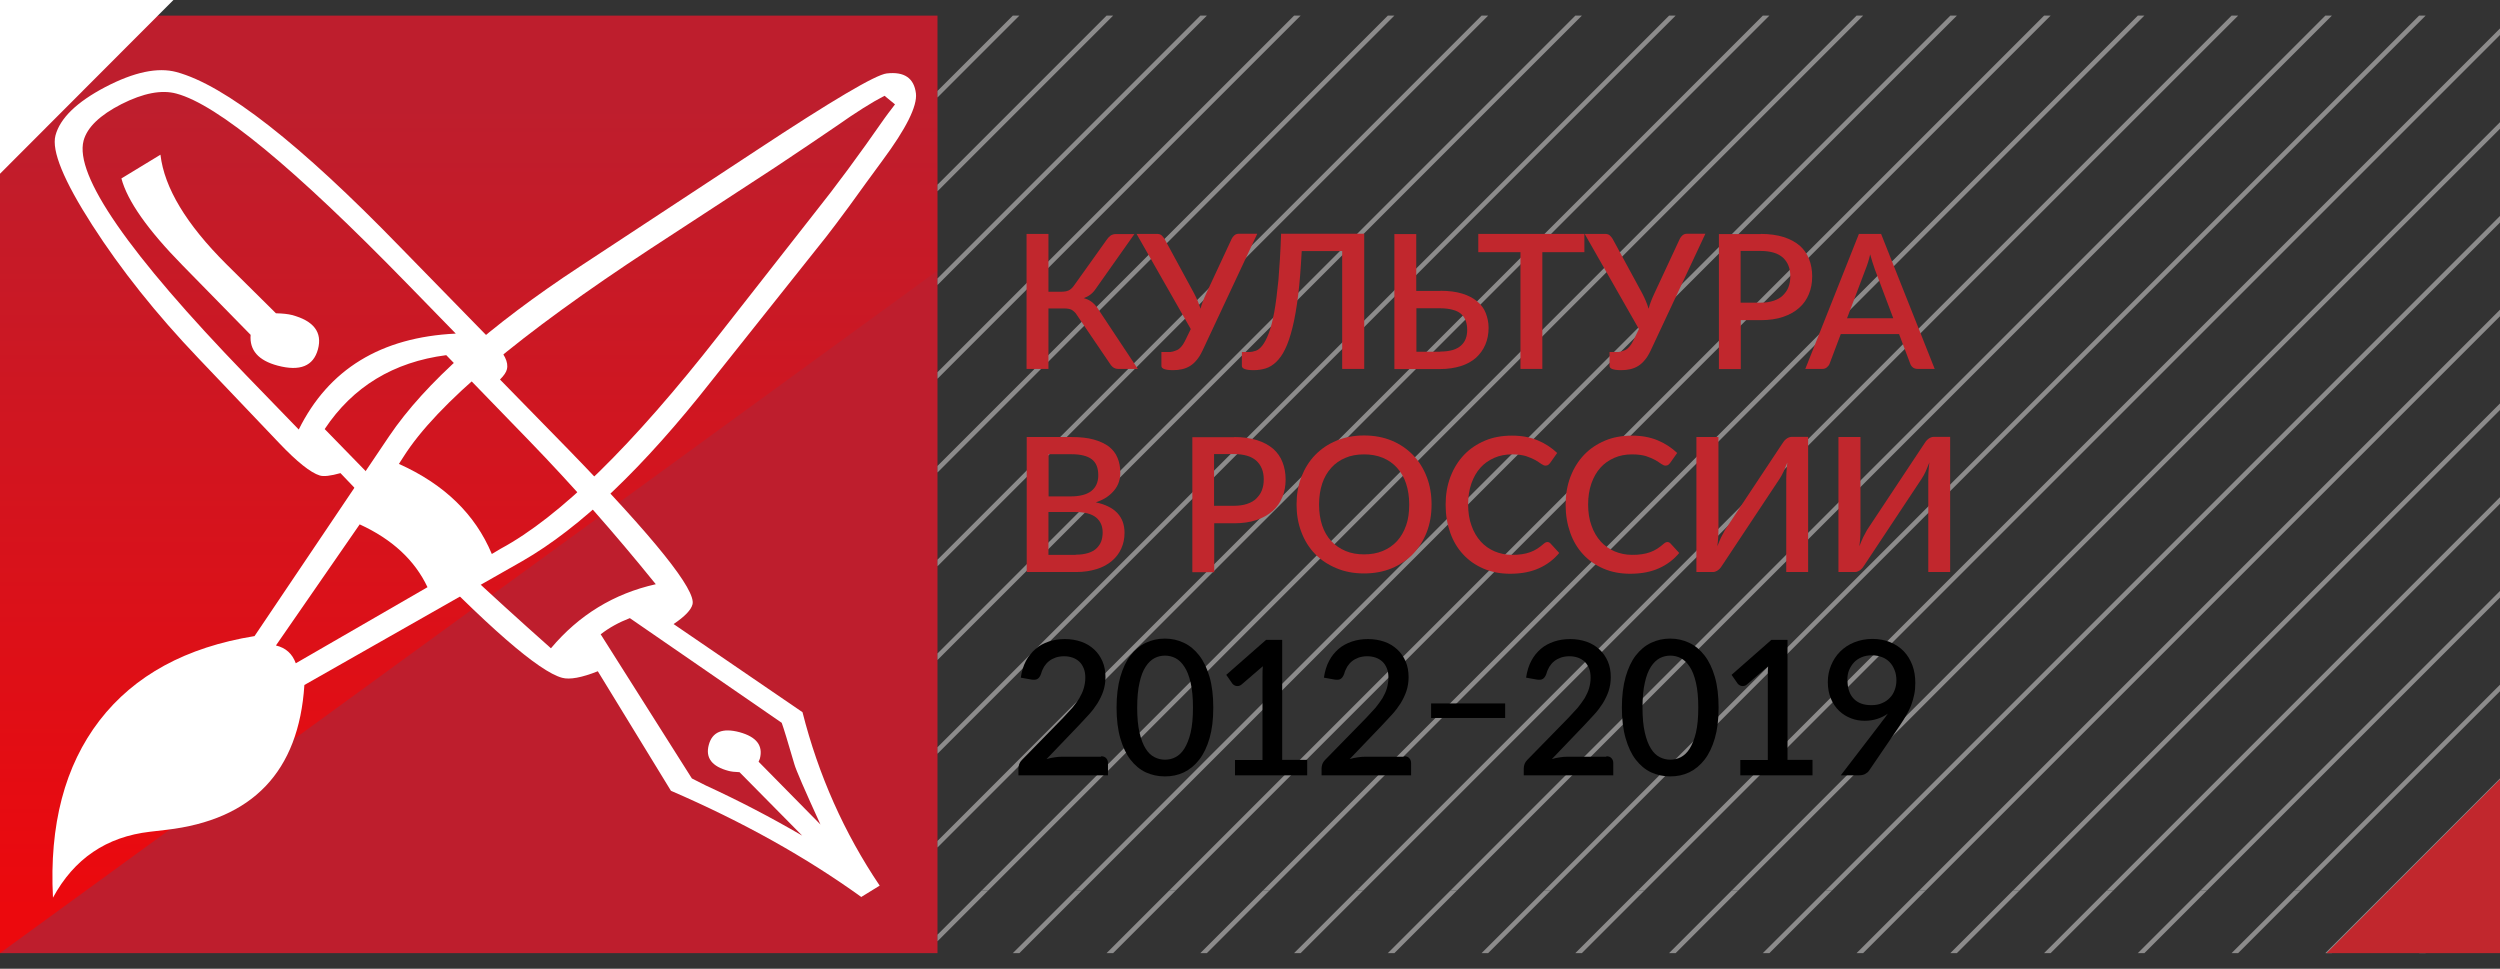 <?xml version="1.0" encoding="UTF-8"?>
<svg id="Layer_1" data-name="Layer 1" xmlns="http://www.w3.org/2000/svg" width="160" height="62" xmlns:xlink="http://www.w3.org/1999/xlink" viewBox="0 0 160 62">
  <rect x="0" y="0" width="160" height="62" fill="#333333" stroke="none"/>
  <defs>
    <style>
      .cls-1 {
        clip-path: url(#clippath);
      }

      .cls-2 {
        fill: none;
      }

      .cls-2, .cls-3, .cls-4, .cls-5, .cls-6, .cls-7, .cls-8 {
        stroke-width: 0px;
      }

      .cls-3 {
        fill: url(#_Безымянный_градиент_11);
        opacity: .7;
      }

      .cls-9 {
        clip-path: url(#clippath-1);
      }

      .cls-10 {
        clip-path: url(#clippath-4);
      }

      .cls-11 {
        clip-path: url(#clippath-3);
      }

      .cls-12 {
        clip-path: url(#clippath-2);
      }

      .cls-13 {
        clip-path: url(#clippath-6);
      }

      .cls-14 {
        clip-path: url(#clippath-5);
      }

      .cls-15 {
        opacity: .6;
      }

      .cls-5 {
        fill: #c8c7c7;
      }

      .cls-6 {
        fill: #be1e2d;
      }

      .cls-7 {
        fill: #c1272d;
      }

      .cls-8 {
        fill: #fff;
      }
    </style>
    <linearGradient id="_Безымянный_градиент_11" data-name="Безымянный градиент 11" x1="30" y1="57.74" x2="30" y2="6.88" gradientUnits="userSpaceOnUse">
      <stop offset="0" stop-color="red"/>
      <stop offset="1" stop-color="red" stop-opacity="0"/>
    </linearGradient>
    <clipPath id="clippath">
      <polyline class="cls-2" points="160 61 60 61 60 1 160 1 160 61"/>
    </clipPath>
    <clipPath id="clippath-1">
      <polyline class="cls-2" points="0 129 72 129 72 57 0 57 0 129"/>
    </clipPath>
    <clipPath id="clippath-2">
      <polyline class="cls-2" points="72 129 144 129 144 57 72 57 72 129"/>
    </clipPath>
    <clipPath id="clippath-3">
      <polyline class="cls-2" points="144 129 216 129 216 57 144 57 144 129"/>
    </clipPath>
    <clipPath id="clippath-4">
      <polyline class="cls-2" points="0 57 72 57 72 -15 0 -15 0 57"/>
    </clipPath>
    <clipPath id="clippath-5">
      <polyline class="cls-2" points="72 57 144 57 144 -15 72 -15 72 57"/>
    </clipPath>
    <clipPath id="clippath-6">
      <polyline class="cls-2" points="144 57 216 57 216 -15 144 -15 144 57"/>
    </clipPath>
  </defs>
  <g>
    <rect class="cls-6" y="1" width="60" height="60"/>
    <polygon class="cls-3" points="60 17.32 0 61 0 1 60 1 60 17.32"/>
  </g>
  <g class="cls-15">
    <g class="cls-1">
      <g class="cls-9">
        <polyline class="cls-5" points="63.24 57 62.82 57 60 59.82 60 60.24 63.24 57"/>
        <polyline class="cls-5" points="69.24 57 68.82 57 64.82 61 65.24 61 69.24 57"/>
        <polyline class="cls-5" points="72 59.82 70.82 61 71.24 61 72 60.24 72 59.82"/>
      </g>
      <g class="cls-12">
        <polyline class="cls-5" points="75.24 57 74.82 57 72 59.82 72 60.24 75.24 57"/>
        <polyline class="cls-5" points="81.24 57 80.82 57 76.82 61 77.24 61 81.24 57"/>
        <polyline class="cls-5" points="87.24 57 86.82 57 82.82 61 83.24 61 87.24 57"/>
        <polyline class="cls-5" points="93.24 57 92.82 57 88.82 61 89.24 61 93.24 57"/>
        <polyline class="cls-5" points="99.24 57 98.82 57 94.82 61 95.24 61 99.24 57"/>
        <polyline class="cls-5" points="105.24 57 104.82 57 100.82 61 101.24 61 105.24 57"/>
        <polyline class="cls-5" points="111.24 57 110.82 57 106.82 61 107.24 61 111.24 57"/>
        <polyline class="cls-5" points="117.24 57 116.82 57 112.82 61 113.24 61 117.24 57"/>
        <polyline class="cls-5" points="123.24 57 122.82 57 118.82 61 119.24 61 123.24 57"/>
        <polyline class="cls-5" points="129.24 57 128.82 57 124.82 61 125.24 61 129.24 57"/>
        <polyline class="cls-5" points="135.24 57 134.82 57 130.82 61 131.24 61 135.24 57"/>
        <polyline class="cls-5" points="141.24 57 140.82 57 136.82 61 137.24 61 141.24 57"/>
        <polyline class="cls-5" points="144 59.82 142.82 61 143.24 61 144 60.24 144 59.82"/>
      </g>
      <g class="cls-11">
        <polyline class="cls-5" points="147.24 57 146.82 57 144 59.82 144 60.24 147.24 57"/>
        <polyline class="cls-5" points="153.24 57 152.82 57 148.82 61 149.24 61 153.24 57"/>
        <polyline class="cls-5" points="159.24 57 158.82 57 154.82 61 155.24 61 159.24 57"/>
      </g>
      <g class="cls-10">
        <polyline class="cls-5" points="65.24 1 64.82 1 60 5.82 60 6.24 65.24 1"/>
        <polyline class="cls-5" points="71.24 1 70.82 1 60 11.82 60 12.24 71.24 1"/>
        <polyline class="cls-5" points="72 5.82 60 17.82 60 18.24 72 6.24 72 5.82"/>
        <polyline class="cls-5" points="72 11.82 60 23.82 60 24.24 72 12.24 72 11.82"/>
        <polyline class="cls-5" points="72 17.82 60 29.82 60 30.24 72 18.24 72 17.82"/>
        <polyline class="cls-5" points="72 23.82 60 35.82 60 36.24 72 24.24 72 23.82"/>
        <polyline class="cls-5" points="72 29.82 60 41.82 60 42.24 72 30.24 72 29.82"/>
        <polyline class="cls-5" points="72 35.82 60 47.82 60 48.24 72 36.24 72 35.82"/>
        <polyline class="cls-5" points="72 41.82 60 53.82 60 54.24 72 42.24 72 41.82"/>
        <polyline class="cls-5" points="72 47.82 62.82 57 63.24 57 72 48.24 72 47.82"/>
        <polyline class="cls-5" points="72 53.82 68.82 57 69.24 57 72 54.24 72 53.82"/>
      </g>
      <g class="cls-14">
        <polyline class="cls-5" points="77.24 1 76.82 1 72 5.82 72 6.24 77.24 1"/>
        <polyline class="cls-5" points="83.24 1 82.82 1 72 11.82 72 12.24 83.24 1"/>
        <polyline class="cls-5" points="89.24 1 88.82 1 72 17.82 72 18.24 89.24 1"/>
        <polyline class="cls-5" points="95.24 1 94.82 1 72 23.82 72 24.24 95.24 1"/>
        <polyline class="cls-5" points="101.24 1 100.82 1 72 29.82 72 30.24 101.24 1"/>
        <polyline class="cls-5" points="107.24 1 106.82 1 72 35.82 72 36.24 107.24 1"/>
        <polyline class="cls-5" points="113.24 1 112.82 1 72 41.82 72 42.24 113.24 1"/>
        <polyline class="cls-5" points="119.24 1 118.82 1 72 47.82 72 48.24 119.24 1"/>
        <polyline class="cls-5" points="125.24 1 124.82 1 72 53.82 72 54.24 125.24 1"/>
        <polyline class="cls-5" points="131.24 1 130.82 1 74.82 57 75.24 57 131.24 1"/>
        <polyline class="cls-5" points="137.24 1 136.82 1 80.82 57 81.24 57 137.24 1"/>
        <polyline class="cls-5" points="143.24 1 142.82 1 86.82 57 87.24 57 143.24 1"/>
        <polyline class="cls-5" points="144 5.82 92.82 57 93.24 57 144 6.24 144 5.82"/>
        <polyline class="cls-5" points="144 11.82 98.82 57 99.24 57 144 12.24 144 11.82"/>
        <polyline class="cls-5" points="144 17.82 104.82 57 105.24 57 144 18.24 144 17.82"/>
        <polyline class="cls-5" points="144 23.82 110.82 57 111.24 57 144 24.24 144 23.82"/>
        <polyline class="cls-5" points="144 29.82 116.82 57 117.24 57 144 30.24 144 29.82"/>
        <polyline class="cls-5" points="144 35.82 122.82 57 123.24 57 144 36.24 144 35.82"/>
        <polyline class="cls-5" points="144 41.82 128.82 57 129.24 57 144 42.24 144 41.82"/>
        <polyline class="cls-5" points="144 47.82 134.82 57 135.24 57 144 48.24 144 47.82"/>
        <polyline class="cls-5" points="144 53.82 140.82 57 141.24 57 144 54.24 144 53.82"/>
      </g>
      <g class="cls-13">
        <polyline class="cls-5" points="149.24 1 148.82 1 144 5.82 144 6.24 149.24 1"/>
        <polyline class="cls-5" points="155.24 1 154.82 1 144 11.82 144 12.24 155.24 1"/>
        <polyline class="cls-5" points="160 1.82 144 17.82 144 18.24 160 2.24 160 1.82"/>
        <polyline class="cls-5" points="160 7.82 144 23.82 144 24.24 160 8.24 160 7.82"/>
        <polyline class="cls-5" points="160 13.82 144 29.82 144 30.24 160 14.24 160 13.82"/>
        <polyline class="cls-5" points="160 19.82 144 35.82 144 36.24 160 20.24 160 19.82"/>
        <polyline class="cls-5" points="160 25.82 144 41.82 144 42.24 160 26.24 160 25.82"/>
        <polyline class="cls-5" points="160 31.82 144 47.82 144 48.24 160 32.24 160 31.82"/>
        <polyline class="cls-5" points="160 37.82 144 53.82 144 54.24 160 38.24 160 37.82"/>
        <polyline class="cls-5" points="160 43.82 146.82 57 147.24 57 160 44.24 160 43.82"/>
        <polyline class="cls-5" points="160 49.82 152.82 57 153.24 57 160 50.24 160 49.82"/>
        <polyline class="cls-5" points="160 55.82 158.82 57 159.24 57 160 56.24 160 55.82"/>
      </g>
    </g>
  </g>
  <polygon class="cls-7" points="160 49.88 160 61 148.9 61 160 49.88"/>
  <polygon class="cls-8" points="0 11.12 0 0 11.1 0 0 11.12"/>
  <g>
    <path class="cls-7" d="m72.84,23.61h-1.27c-.14,0-.25-.04-.34-.11-.09-.07-.18-.18-.26-.32l-2.05-3.02c-.05-.08-.1-.15-.16-.2s-.11-.1-.17-.13c-.06-.03-.14-.06-.22-.07-.08-.01-.17-.02-.27-.02h-1v3.87h-1.4v-8.64h1.4v3.7h.85c.18,0,.32-.03.44-.08.12-.06.24-.16.35-.32l2.07-2.9c.07-.11.15-.2.25-.28.1-.07.22-.11.35-.11h1.19l-2.47,3.5c-.1.15-.21.27-.34.37s-.27.17-.43.23c.22.06.42.16.57.29.16.14.31.32.45.56l2.44,3.68Z"/>
    <path class="cls-7" d="m80.46,14.97l-3.5,7.47c-.12.25-.24.45-.38.61-.13.16-.28.29-.43.38-.15.09-.32.16-.5.2-.18.04-.37.06-.57.06-.5,0-.75-.09-.75-.27v-.89h.44c.1,0,.19,0,.29-.03s.19-.06.28-.1.18-.12.26-.21.16-.21.23-.35l.38-.78-3.47-6.09h1.31c.12,0,.22.03.29.09.07.06.13.14.19.23l1.9,3.5c.16.31.3.63.4.97.04-.17.1-.33.16-.49.06-.16.13-.32.21-.49l1.63-3.5c.04-.08.09-.15.17-.22s.18-.1.29-.1h1.16Z"/>
    <path class="cls-7" d="m87.31,23.61h-1.41v-7.54h-2.59c-.06,1.09-.13,2.04-.23,2.84-.1.8-.22,1.49-.36,2.05s-.29,1.02-.47,1.38c-.17.36-.37.63-.58.83-.21.2-.44.34-.67.41-.24.07-.49.11-.76.11-.5,0-.76-.09-.76-.27v-.89h.44c.15,0,.3-.03.45-.08.15-.05.29-.17.43-.35.14-.18.27-.43.4-.77.13-.33.24-.78.35-1.34.1-.56.19-1.25.27-2.07.07-.82.13-1.81.17-2.96h5.32v8.64Z"/>
    <path class="cls-7" d="m92.18,18.61c.54,0,1.01.06,1.4.18.39.12.71.29.96.5s.44.46.55.75.18.6.18.93c0,.4-.07.77-.21,1.09-.14.33-.34.6-.6.84-.26.23-.59.41-.97.53-.39.12-.83.19-1.32.19h-2.93v-8.64h1.4v3.64h1.54Zm0,3.89c.32,0,.58-.04.8-.1.22-.07.4-.17.53-.29s.24-.27.3-.44c.06-.17.09-.35.09-.55,0-.22-.03-.41-.09-.58-.06-.17-.16-.32-.29-.44s-.31-.21-.53-.27c-.22-.06-.48-.1-.8-.1h-1.54v2.78h1.53Z"/>
    <path class="cls-7" d="m101.4,16.14h-2.69v7.47h-1.4v-7.47h-2.7v-1.17h6.79v1.17Z"/>
    <path class="cls-7" d="m109.14,14.97l-3.5,7.47c-.12.25-.24.45-.38.61-.13.16-.28.29-.43.38-.15.09-.32.16-.5.2-.18.04-.37.06-.57.06-.5,0-.75-.09-.75-.27v-.89h.44c.1,0,.19,0,.29-.03s.19-.06.28-.1.18-.12.26-.21.16-.21.23-.35l.38-.78-3.47-6.09h1.31c.12,0,.22.03.29.09.07.06.13.14.19.23l1.9,3.5c.16.31.3.63.4.97.04-.17.1-.33.16-.49.06-.16.13-.32.21-.49l1.63-3.5c.04-.08.09-.15.17-.22s.18-.1.29-.1h1.16Z"/>
    <path class="cls-7" d="m112.68,14.97c.56,0,1.05.07,1.47.2.41.13.76.32,1.03.55.27.24.47.52.6.86.13.33.2.7.2,1.11s-.07.79-.21,1.13-.35.64-.62.88c-.28.25-.62.44-1.03.58-.41.14-.89.21-1.43.21h-1.28v3.13h-1.4v-8.64h2.69Zm0,4.4c.31,0,.59-.04.83-.12s.44-.19.59-.34.28-.32.36-.53.12-.44.12-.7-.04-.48-.12-.68c-.08-.2-.2-.37-.35-.51-.16-.14-.35-.25-.59-.32-.24-.07-.52-.11-.84-.11h-1.28v3.31h1.28Z"/>
    <path class="cls-7" d="m123.82,23.61h-1.09c-.12,0-.22-.03-.3-.09-.08-.06-.14-.14-.17-.23l-.72-1.91h-3.73l-.72,1.91c-.03.08-.09.15-.17.22s-.18.1-.29.1h-1.09l3.43-8.64h1.42l3.43,8.64Zm-2.65-3.24l-1.19-3.16c-.04-.12-.09-.26-.14-.42s-.1-.33-.15-.51c-.04.19-.09.36-.14.52-.05.16-.1.3-.15.42l-1.19,3.15h2.96Z"/>
    <path class="cls-7" d="m68.58,27.97c.55,0,1.02.05,1.42.16.39.11.71.26.97.45.25.2.44.44.55.72.12.28.18.6.18.95,0,.2-.03.4-.09.59-.06.19-.16.37-.29.53s-.29.31-.49.45c-.2.13-.43.24-.7.33,1.22.26,1.84.91,1.84,1.95,0,.37-.07.7-.21,1.01s-.34.57-.6.79c-.26.22-.58.4-.97.52s-.82.19-1.31.19h-3.17v-8.64h2.87Zm-1.47,1.1v2.7h1.4c.6,0,1.05-.12,1.34-.35s.44-.57.44-1c0-.48-.14-.82-.42-1.03-.28-.21-.71-.32-1.3-.32h-1.47Zm1.74,6.43c.32,0,.58-.04.8-.11.22-.07.4-.17.53-.3s.24-.28.3-.45c.06-.17.09-.36.09-.56,0-.41-.14-.73-.42-.96-.28-.23-.72-.35-1.32-.35h-1.73v2.74h1.74Z"/>
    <path class="cls-7" d="m78.98,27.97c.56,0,1.05.07,1.47.2.41.13.76.32,1.03.55.27.24.47.52.6.86.13.33.2.7.2,1.11s-.07.79-.21,1.13-.35.64-.62.88c-.28.25-.62.44-1.03.58-.41.14-.89.21-1.43.21h-1.28v3.13h-1.4v-8.64h2.69Zm0,4.4c.31,0,.59-.04.83-.12s.44-.19.59-.34.28-.32.36-.53.12-.44.12-.7-.04-.48-.12-.68c-.08-.2-.2-.37-.35-.51-.16-.14-.35-.25-.59-.32-.24-.07-.52-.11-.84-.11h-1.28v3.31h1.28Z"/>
    <path class="cls-7" d="m91.62,32.29c0,.64-.1,1.23-.31,1.77s-.5,1-.88,1.4c-.38.39-.83.69-1.36.91-.53.22-1.12.33-1.77.33s-1.23-.11-1.76-.33c-.53-.22-.99-.52-1.37-.91-.38-.39-.67-.85-.88-1.4s-.31-1.13-.31-1.77.1-1.23.31-1.77.5-1.01.88-1.4.83-.7,1.37-.92c.53-.22,1.12-.33,1.76-.33s1.24.11,1.77.33c.53.22.98.53,1.36.92s.67.86.88,1.4.31,1.13.31,1.77Zm-1.43,0c0-.5-.07-.94-.2-1.34s-.33-.73-.58-1.01-.55-.49-.91-.64c-.36-.15-.76-.22-1.2-.22s-.84.07-1.19.22c-.36.15-.66.36-.91.64s-.45.61-.58,1.01-.2.84-.2,1.34.07.95.2,1.34.33.73.58,1c.25.27.56.48.91.63.36.15.75.22,1.19.22s.84-.07,1.2-.22c.36-.15.66-.36.91-.63.25-.27.44-.61.58-1s.2-.84.2-1.34Z"/>
    <path class="cls-7" d="m99.03,34.69c.08,0,.14.03.2.09l.56.61c-.35.42-.78.75-1.3.98-.51.23-1.12.35-1.84.35-.63,0-1.2-.11-1.71-.33-.51-.22-.94-.52-1.3-.91-.36-.39-.64-.85-.83-1.4-.19-.54-.29-1.13-.29-1.78s.1-1.24.31-1.79.5-1.01.87-1.4c.37-.39.82-.69,1.34-.91.52-.22,1.1-.32,1.72-.32s1.17.1,1.65.3c.48.2.89.47,1.25.81l-.46.65s-.07.08-.11.11c-.04.03-.1.05-.18.05-.08,0-.17-.04-.27-.11-.1-.07-.23-.16-.39-.25-.16-.09-.36-.17-.59-.25-.24-.07-.53-.11-.89-.11-.41,0-.79.07-1.13.22s-.64.35-.89.63c-.25.28-.44.61-.58,1.01-.14.4-.21.85-.21,1.35s.07.96.22,1.36c.14.4.34.73.59,1.01s.55.48.89.63c.34.14.71.22,1.1.22.24,0,.46-.01.64-.04.19-.03.37-.07.53-.13s.31-.13.45-.22c.14-.09.28-.2.42-.32.08-.07.16-.11.24-.11Z"/>
    <path class="cls-7" d="m106.71,34.69c.08,0,.14.03.2.09l.56.61c-.35.42-.78.75-1.3.98-.51.23-1.12.35-1.84.35-.63,0-1.2-.11-1.71-.33-.51-.22-.94-.52-1.3-.91-.36-.39-.64-.85-.83-1.4-.19-.54-.29-1.13-.29-1.78s.1-1.24.31-1.79.5-1.01.87-1.4c.37-.39.82-.69,1.34-.91.52-.22,1.1-.32,1.72-.32s1.17.1,1.65.3c.48.2.89.47,1.25.81l-.46.65s-.07.08-.11.11c-.04.03-.1.05-.18.05-.08,0-.17-.04-.27-.11-.1-.07-.23-.16-.39-.25-.16-.09-.36-.17-.59-.25-.24-.07-.53-.11-.89-.11-.41,0-.79.07-1.13.22s-.64.35-.89.63c-.25.28-.44.61-.58,1.01-.14.4-.21.85-.21,1.35s.07.96.22,1.36c.14.4.34.73.59,1.01s.55.48.89.63c.34.14.71.22,1.1.22.24,0,.46-.01.64-.04.19-.03.37-.07.53-.13s.31-.13.45-.22c.14-.09.28-.2.42-.32.08-.07.16-.11.24-.11Z"/>
    <path class="cls-7" d="m115.72,27.97v8.64h-1.4v-5.74c0-.19,0-.39.01-.6s.03-.43.06-.67c-.08.21-.16.4-.24.58-.09.18-.17.34-.26.47l-3.66,5.52c-.03.05-.07.1-.11.16-.04.05-.09.1-.14.14-.05.04-.11.08-.17.1-.06.03-.12.04-.19.04h-1.05v-8.64h1.41v5.73c0,.19,0,.39-.01.6s-.03.43-.06.66c.08-.2.16-.4.24-.57.09-.18.17-.33.25-.47l3.66-5.52c.03-.05.07-.1.11-.16.04-.05.09-.1.14-.14.05-.04.11-.08.17-.1.06-.03.12-.04.19-.04h1.05Z"/>
    <path class="cls-7" d="m124.81,27.97v8.64h-1.4v-5.74c0-.19,0-.39.01-.6s.03-.43.06-.67c-.08.21-.16.4-.24.58-.09.18-.17.34-.26.47l-3.66,5.52c-.03.05-.07.1-.11.16-.04.05-.09.1-.14.14-.05.04-.11.08-.17.1-.06.03-.12.04-.19.04h-1.05v-8.64h1.41v5.73c0,.19,0,.39-.01.6s-.03.43-.06.66c.08-.2.16-.4.24-.57.09-.18.17-.33.25-.47l3.66-5.52c.03-.05.07-.1.11-.16.04-.05.09-.1.14-.14.05-.04.11-.08.17-.1.06-.03.12-.04.19-.04h1.05Z"/>
    <path class="cls-4" d="m70.47,48.4c.14,0,.25.04.32.12.08.08.12.19.12.32v.78h-5.73v-.44c0-.09.02-.18.05-.28.04-.1.09-.18.17-.26l2.63-2.69c.22-.23.42-.45.6-.65.17-.21.32-.42.45-.62.12-.21.22-.42.28-.63s.1-.44.1-.67-.03-.43-.1-.6c-.07-.17-.16-.32-.28-.43-.12-.11-.26-.2-.43-.26-.17-.06-.35-.09-.55-.09s-.37.03-.53.08c-.16.06-.31.13-.43.23-.13.1-.23.22-.32.36-.08.14-.15.29-.19.45-.06.16-.13.27-.23.33-.09.06-.23.07-.4.04l-.67-.12c.06-.41.17-.77.33-1.07.16-.31.37-.56.61-.77s.53-.36.85-.47.67-.16,1.04-.16.72.06,1.04.17c.32.11.59.28.82.49s.41.47.54.77c.13.3.19.64.19,1.01,0,.32-.05.62-.14.89-.09.27-.22.53-.37.78-.16.25-.34.49-.55.72-.21.23-.43.47-.66.71l-2.05,2.14c.17-.05.34-.09.51-.11.17-.03.33-.04.49-.04h2.49Z"/>
    <path class="cls-4" d="m77.65,45.29c0,.76-.08,1.41-.24,1.96-.16.55-.38,1.01-.66,1.37-.28.36-.61.63-.98.81-.38.18-.78.26-1.22.26s-.84-.09-1.22-.26c-.38-.18-.7-.45-.98-.81-.28-.36-.49-.82-.65-1.37-.16-.55-.24-1.21-.24-1.96s.08-1.41.24-1.97c.16-.55.37-1.01.65-1.37.28-.36.6-.63.98-.81.38-.18.78-.27,1.22-.27s.84.09,1.22.27c.38.18.7.45.98.81.28.36.5.82.66,1.37.16.55.24,1.21.24,1.97Zm-1.3,0c0-.64-.05-1.17-.15-1.6-.1-.43-.23-.77-.4-1.02-.17-.26-.36-.44-.57-.55-.22-.11-.44-.16-.67-.16s-.46.05-.67.16c-.21.11-.4.29-.57.55-.17.26-.3.6-.39,1.02-.1.43-.15.96-.15,1.6s.05,1.17.15,1.6c.1.43.23.77.39,1.02.16.26.35.44.57.55s.44.16.67.16.46-.05.67-.16c.21-.11.41-.29.57-.55.16-.26.3-.6.4-1.02.1-.43.15-.96.15-1.6Z"/>
    <path class="cls-4" d="m83.66,48.64v.98h-4.62v-.98h1.76v-5.41c0-.19,0-.39.02-.59l-1.36,1.17c-.06.05-.12.08-.18.09-.06.01-.12.01-.17,0-.05-.01-.1-.03-.14-.06s-.07-.05-.1-.09l-.39-.56,2.55-2.24h1.03v7.68h1.59Z"/>
    <path class="cls-4" d="m89.87,48.4c.14,0,.25.04.32.12.08.08.12.19.12.32v.78h-5.73v-.44c0-.09.02-.18.05-.28.04-.1.09-.18.17-.26l2.63-2.69c.22-.23.42-.45.6-.65.17-.21.32-.42.45-.62.12-.21.22-.42.28-.63s.1-.44.1-.67-.03-.43-.1-.6c-.07-.17-.16-.32-.28-.43-.12-.11-.26-.2-.43-.26-.17-.06-.35-.09-.55-.09s-.37.03-.53.08c-.16.06-.31.13-.43.23-.13.1-.23.22-.32.36-.08.14-.15.29-.19.45-.06.16-.13.27-.23.33-.09.06-.23.07-.4.04l-.67-.12c.06-.41.17-.77.33-1.07.16-.31.37-.56.61-.77s.53-.36.85-.47.67-.16,1.04-.16.72.06,1.04.17c.32.11.59.28.82.49s.41.47.54.77c.13.3.19.64.19,1.01,0,.32-.05.62-.14.89-.09.27-.22.53-.37.78-.16.25-.34.49-.55.72-.21.23-.43.47-.66.71l-2.05,2.14c.17-.05.34-.09.51-.11.17-.03.33-.04.49-.04h2.49Z"/>
    <path class="cls-4" d="m91.59,45.02h4.74v.93h-4.74v-.93Z"/>
    <path class="cls-4" d="m102.81,48.4c.14,0,.25.04.32.12.08.08.12.19.12.32v.78h-5.73v-.44c0-.09.02-.18.05-.28.04-.1.09-.18.17-.26l2.63-2.69c.22-.23.42-.45.6-.65.17-.21.32-.42.45-.62.12-.21.22-.42.28-.63s.1-.44.1-.67-.03-.43-.1-.6c-.07-.17-.16-.32-.28-.43-.12-.11-.26-.2-.43-.26-.17-.06-.35-.09-.55-.09s-.37.03-.53.08c-.16.06-.31.13-.43.23-.13.1-.23.22-.32.36-.08.14-.15.29-.19.45-.06.16-.13.27-.23.33-.09.06-.23.07-.4.04l-.67-.12c.06-.41.17-.77.33-1.07.16-.31.37-.56.61-.77s.53-.36.85-.47.67-.16,1.04-.16.72.06,1.04.17c.32.11.59.28.82.49s.41.47.54.77c.13.3.19.64.19,1.01,0,.32-.05.62-.14.89-.09.27-.22.53-.37.78-.16.25-.34.49-.55.72-.21.23-.43.47-.66.71l-2.05,2.14c.17-.05.34-.09.51-.11.17-.03.33-.04.49-.04h2.49Z"/>
    <path class="cls-4" d="m109.99,45.29c0,.76-.08,1.41-.24,1.96-.16.55-.38,1.01-.66,1.37-.28.36-.61.63-.98.81-.38.18-.78.26-1.22.26s-.84-.09-1.22-.26c-.38-.18-.7-.45-.98-.81-.28-.36-.49-.82-.65-1.37-.16-.55-.24-1.21-.24-1.96s.08-1.41.24-1.97c.16-.55.37-1.01.65-1.37.28-.36.6-.63.98-.81.38-.18.78-.27,1.22-.27s.84.09,1.22.27c.38.18.7.45.98.81.28.36.5.82.66,1.37.16.55.24,1.21.24,1.97Zm-1.3,0c0-.64-.05-1.17-.15-1.6-.1-.43-.23-.77-.4-1.02-.17-.26-.36-.44-.57-.55-.22-.11-.44-.16-.67-.16s-.46.05-.67.16c-.21.11-.4.29-.57.55-.17.26-.3.6-.39,1.02-.1.43-.15.96-.15,1.6s.05,1.17.15,1.6c.1.43.23.77.39,1.02.16.26.35.44.57.55s.44.16.67.16.46-.05.67-.16c.21-.11.41-.29.57-.55.16-.26.3-.6.4-1.02.1-.43.15-.96.15-1.6Z"/>
    <path class="cls-4" d="m116,48.64v.98h-4.62v-.98h1.76v-5.41c0-.19,0-.39.02-.59l-1.36,1.17c-.06.05-.12.08-.18.09-.06.01-.12.01-.17,0-.05-.01-.1-.03-.14-.06s-.07-.05-.1-.09l-.39-.56,2.55-2.24h1.03v7.68h1.59Z"/>
    <path class="cls-4" d="m120.41,46.22c.08-.1.15-.19.22-.28.07-.09.13-.18.19-.27-.2.15-.43.26-.68.34s-.52.12-.8.12c-.31,0-.6-.05-.88-.16s-.53-.26-.75-.47c-.22-.21-.4-.47-.53-.78-.13-.31-.2-.67-.2-1.07,0-.38.07-.74.21-1.07.14-.34.33-.63.58-.88.25-.25.55-.45.9-.59s.74-.22,1.16-.22.8.07,1.14.21c.34.14.63.33.87.58.24.25.42.55.55.89.13.35.19.73.19,1.14,0,.26-.02.51-.07.74s-.11.46-.19.67c-.08.22-.19.43-.31.64s-.25.42-.4.64l-1.99,2.92c-.06.09-.15.16-.26.22-.12.06-.25.08-.39.08h-1.16l2.6-3.39Zm-2.17-2.68c0,.51.13.9.4,1.18s.64.41,1.13.41c.26,0,.49-.04.68-.13.2-.08.37-.2.5-.34.14-.14.24-.31.31-.5.07-.19.11-.39.11-.61,0-.25-.04-.48-.12-.67-.08-.2-.18-.37-.32-.51-.14-.14-.3-.25-.5-.32-.19-.07-.4-.11-.63-.11-.24,0-.46.04-.65.12-.19.08-.36.19-.49.33s-.24.31-.32.5-.11.41-.11.64Z"/>
  </g>
  <path class="cls-8" d="m19.48,43.85c-.36,5.53-3.31,8.62-8.84,9.26l-1.03.12c-2.8.32-4.87,1.73-6.22,4.22-.24-4.66.75-8.44,2.98-11.34,2.23-2.89,5.54-4.69,9.92-5.4l8.62-12.8c2.3-3.4,6.38-7.03,12.24-10.88l11.22-7.38c4.88-3.22,7.67-4.87,8.38-4.95,1.13-.13,1.75.3,1.87,1.28.09.81-.62,2.24-2.14,4.29-.68.92-1.39,1.9-2.14,2.94-.66.9-1.15,1.54-1.46,1.94l-7.32,9.2c-4.38,5.58-8.42,9.43-12.13,11.56l-13.95,7.93Zm7.88-6.27c-.81-1.72-2.26-3.07-4.34-4.02l-5.36,7.75c.63.15,1.05.53,1.27,1.14l8.43-4.87Zm4.11-2.12l.57-.34c3.77-2.03,8.43-6.59,13.98-13.69l6.09-7.77c1.39-1.74,2.88-3.76,4.48-6.06.09-.13.32-.44.69-.92l-.67-.55c-.8.41-1.83,1.06-3.08,1.94-1.02.7-2.33,1.58-3.92,2.64l-7.92,5.17c-8.44,5.53-13.74,9.98-15.87,13.36l-.29.45c2.9,1.3,4.88,3.22,5.94,5.75Z"/>
  <path class="cls-8" d="m55.13,57.4l1.17-.72c-2.27-3.37-3.92-7.07-4.94-11.1l-8.25-5.64c.71-.48,1.12-.9,1.21-1.26.24-.9-2.4-4.21-7.95-9.92l-4.37-4.47c.25-.25.4-.47.44-.65.12-.46-.16-1.02-.83-1.68-.14-.16-.33-.36-.58-.6l-5.41-5.54c-6.44-6.64-11.22-10.37-14.33-11.21-1.2-.32-2.71,0-4.55.96-1.83.96-2.9,2-3.19,3.1-.26.97.52,2.88,2.35,5.73,1.83,2.85,4.09,5.69,6.8,8.53l5.17,5.43c1.14,1.2,2.01,1.89,2.59,2.07.25.08.69.03,1.33-.15l4.27,4.47c5.12,5.35,8.43,8.23,9.92,8.63.48.13,1.25-.01,2.28-.42l4.68,7.65c4.58,1.98,8.65,4.25,12.2,6.81Zm-16.68-16.81c.54-.42,1.16-.76,1.86-1.03l9.72,6.7c.12.33.39,1.21.81,2.65.1.36.66,1.65,1.67,3.86l-3.96-4.02.08-.19c.22-.84-.21-1.4-1.3-1.7-1.09-.29-1.75-.02-1.97.82-.22.82.2,1.38,1.28,1.66.15.04.38.07.69.08l4.01,4.06c-2.02-1.18-4.08-2.25-6.17-3.21-.14-.07-.44-.22-.89-.45l-5.84-9.23Zm-17.67-13.13c1.8-2.71,4.4-4.29,7.78-4.73l5.32,5.49c2.74,2.83,5.43,5.88,8.09,9.17-2.68.6-4.92,1.97-6.71,4.1-4.22-3.75-7.36-6.7-9.42-8.84l-5.06-5.19Zm-1.66.03l-3.39-3.5c-7.51-7.77-10.97-12.77-10.38-14.99.23-.85,1.04-1.63,2.43-2.34,1.39-.7,2.56-.93,3.51-.67,2.63.7,7.55,4.76,14.78,12.18l3.1,3.18c-4.79.23-8.14,2.28-10.05,6.14ZM10.27,9.9l-2.5,1.52c.38,1.44,1.69,3.3,3.92,5.57l4.35,4.44c-.08.98.49,1.64,1.73,1.97,1.43.38,2.29.03,2.58-1.05.29-1.08-.27-1.82-1.67-2.19-.23-.06-.57-.1-1.02-.11l-3.18-3.15c-2.56-2.55-3.96-4.88-4.21-6.99Z"/>
</svg>